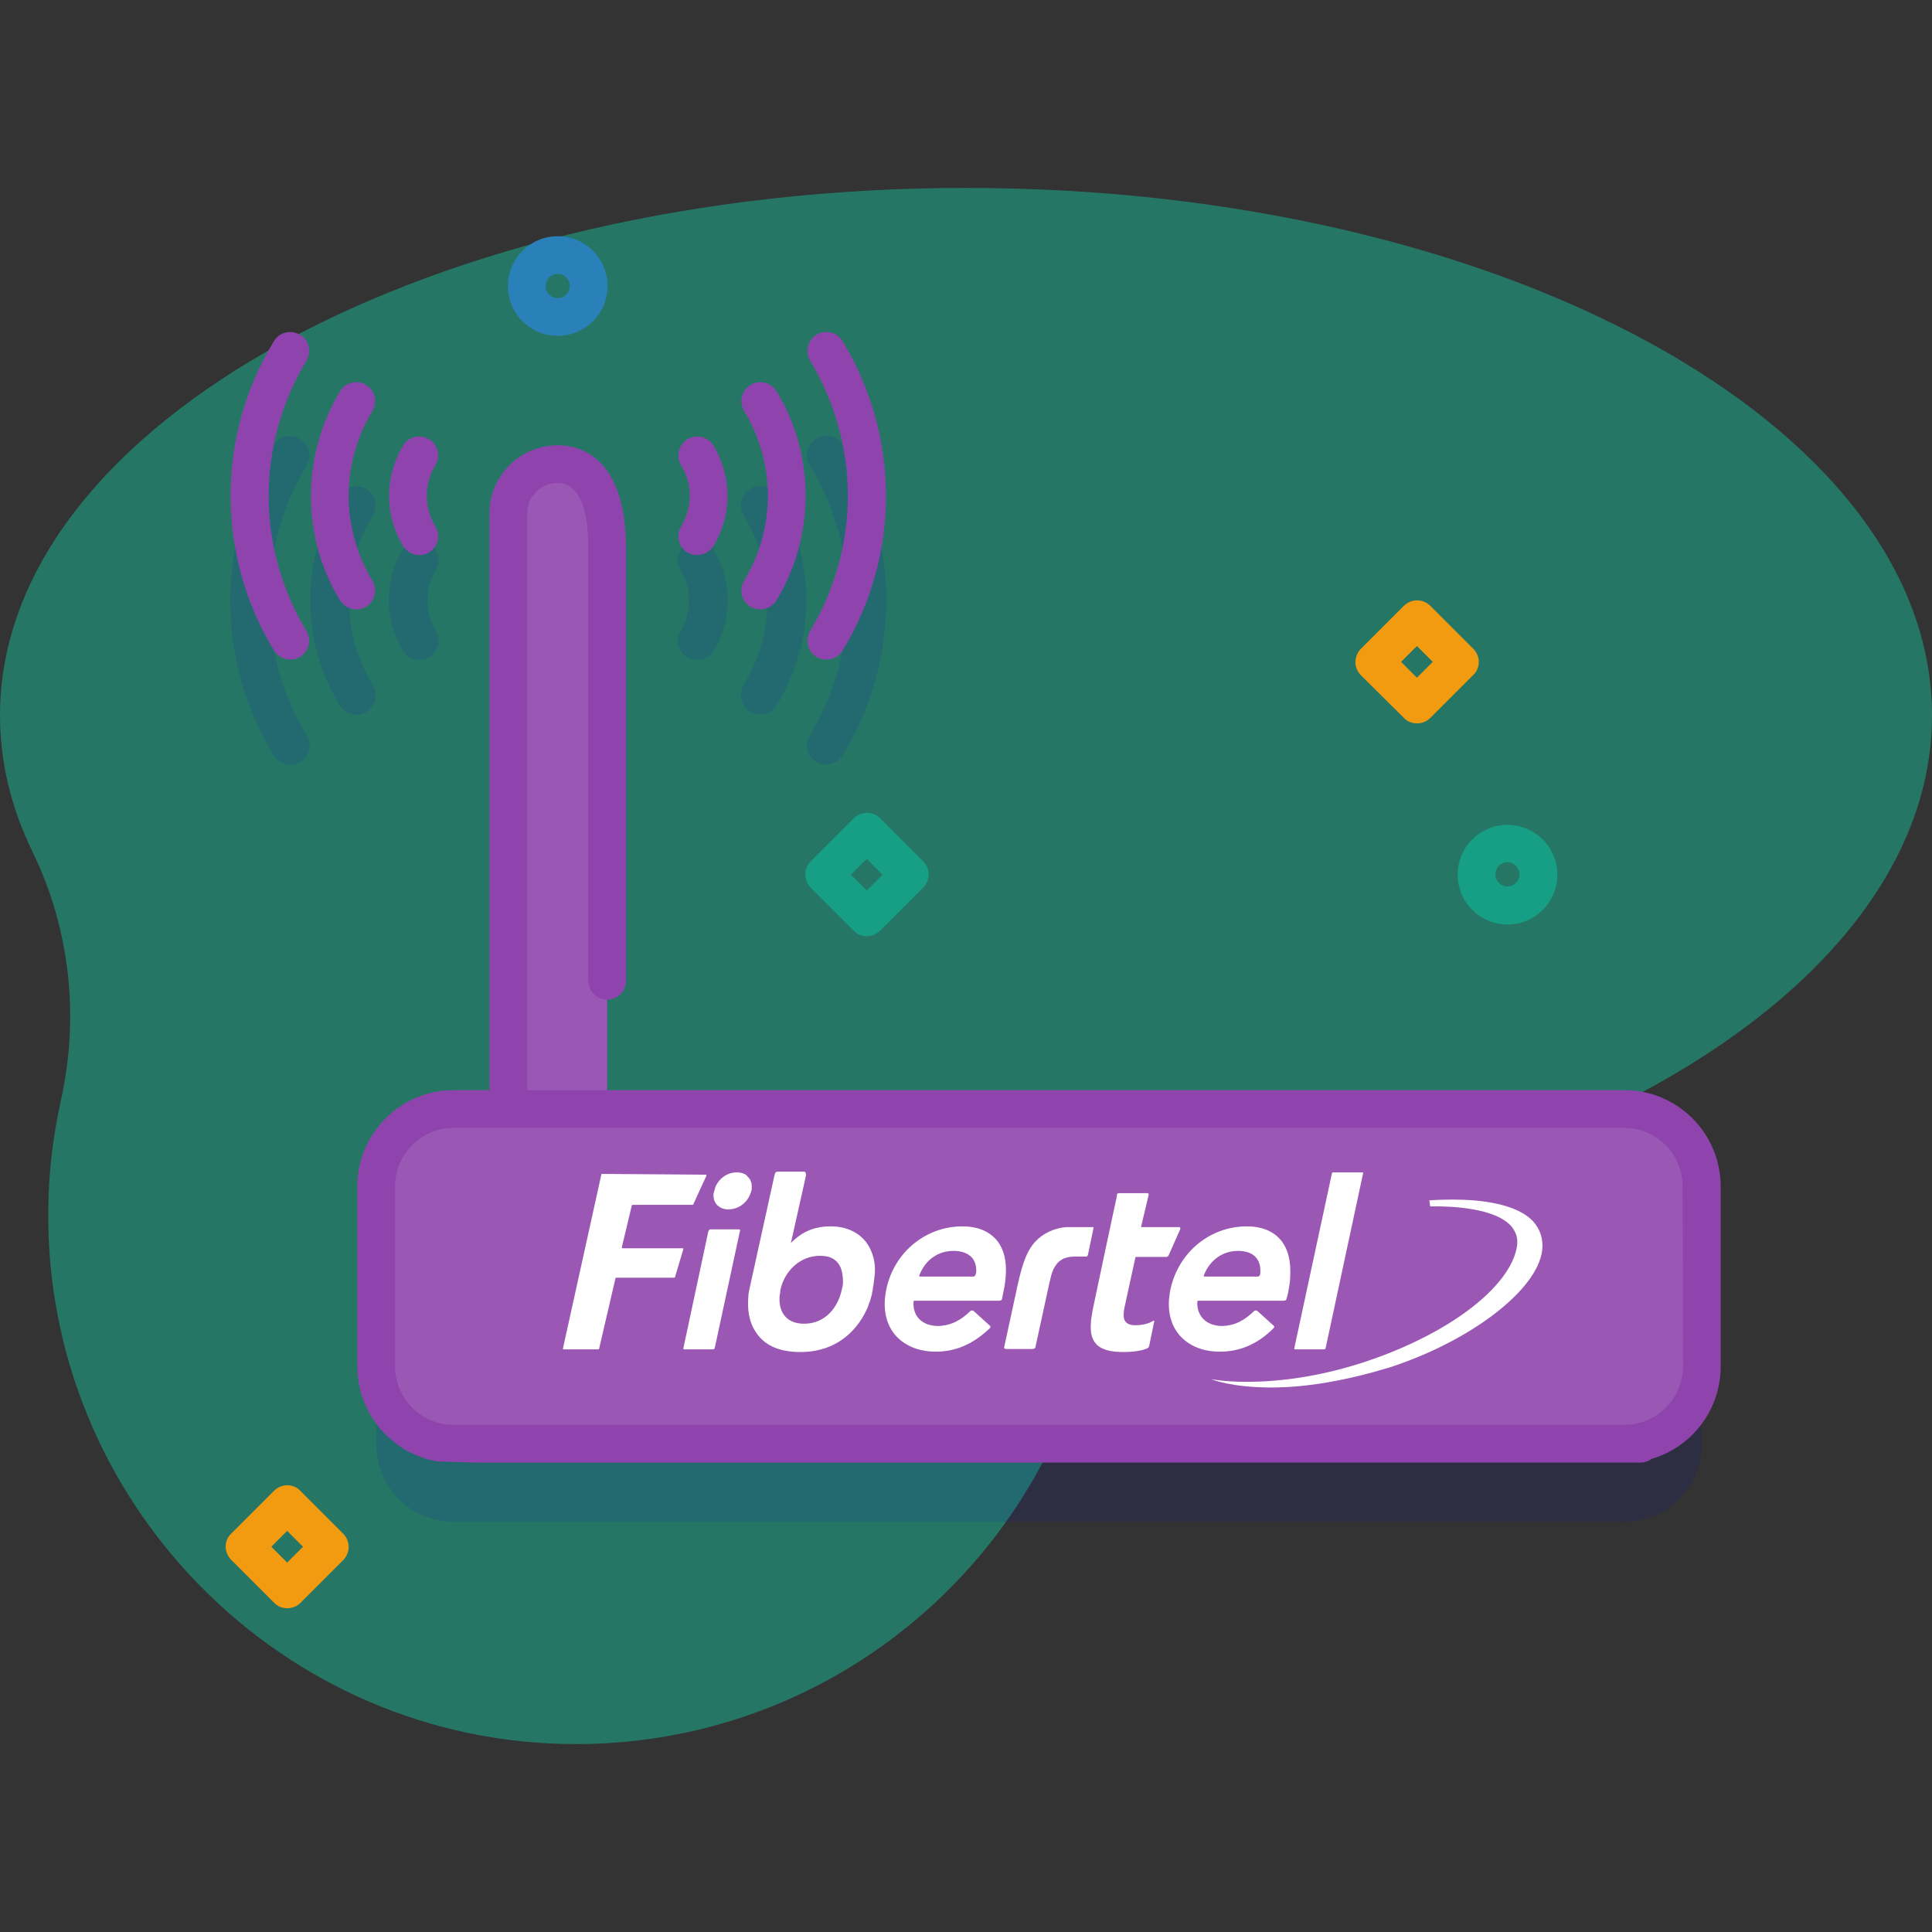 <?xml version="1.0" encoding="utf-8"?>
<!-- Generator: Adobe Illustrator 24.0.3, SVG Export Plug-In . SVG Version: 6.00 Build 0)  -->
<svg version="1.1" id="Capa_1" xmlns="http://www.w3.org/2000/svg" xmlns:xlink="http://www.w3.org/1999/xlink" x="0px" y="0px"
	 viewBox="0 0 512 512" style="enable-background:new 0 0 512 512;" xml:space="preserve">
<rect x="0" y="0" width="512" height="512" fill="#333333" stroke="none"/>
<style type="text/css">
	.st0{opacity:0.5;fill:#1BBB9A;enable-background:new    ;}
	.st1{opacity:0.1;fill:#0000CC;enable-background:new    ;}
	.st2{opacity:0.1;}
	.st3{fill:#0000CC;}
	.st4{fill:#9A58B4;}
	.st5{fill:#8E44AC;}
	.st6{fill:#169F85;}
	.st7{fill:#F29B11;}
	.st8{fill:#2A80B8;}
	.st9{fill:#FFFFFF;}
</style>
<g>
	<path class="st0" d="M512,189.6c0-77.2-114.6-139.8-256-139.8S0,112.4,0,189.6c0,12.5,3,24.6,8.6,36.1c10,20.5,12.5,43.8,7.5,66.1
		c-2,9.1-3.2,18.6-3.3,28.3c-1.2,77.8,62,142.1,139.8,142.1c58.4,0,108.5-35.9,129.4-86.8c11.5-28,35.6-48.9,65.2-55.1
		C443.5,300.2,512,249.3,512,189.6z"/>
	<g>
		<path class="st1" d="M430.5,314.6H160.9V166c0-16.5-5.9-22.3-13.1-22.3s-13.1,5.9-13.1,13.1v157.8h-14.5
			c-11.3,0-20.5,9.2-20.5,20.5v47.7c0,11.3,9.2,20.5,20.5,20.5h0.8h308.7h0.8c11.3,0,20.5-9.2,20.5-20.5v-47.7
			C451,323.8,441.8,314.6,430.5,314.6L430.5,314.6z"/>
		<g class="st2">
			<path class="st3" d="M198.8,188.6c0.8,0.5,1.8,0.7,2.7,0.7c1.7,0,3.4-0.9,4.4-2.5c5.1-8.4,7.8-18,7.8-27.8s-2.7-19.4-7.8-27.8
				c-1.5-2.4-4.6-3.2-7.1-1.7c-2.4,1.5-3.2,4.6-1.7,7.1c4.1,6.8,6.3,14.5,6.3,22.4s-2.2,15.7-6.3,22.4
				C195.6,184,196.4,187.1,198.8,188.6z"/>
			<path class="st3" d="M182.1,174.2c0.8,0.5,1.8,0.7,2.7,0.7c1.7,0,3.4-0.9,4.4-2.5c2.4-4,3.7-8.6,3.7-13.3s-1.3-9.3-3.7-13.3
				c-1.5-2.4-4.6-3.2-7.1-1.7c-2.4,1.5-3.2,4.6-1.7,7.1c1.5,2.4,2.2,5.2,2.2,8s-0.8,5.6-2.2,8C178.9,169.6,179.7,172.7,182.1,174.2
				L182.1,174.2z"/>
			<path class="st3" d="M216.3,201.9c0.8,0.5,1.8,0.7,2.7,0.7c1.7,0,3.4-0.9,4.4-2.5c7.5-12.4,11.5-26.6,11.5-41.1
				s-4-28.7-11.5-41.1c-1.5-2.4-4.6-3.2-7.1-1.7c-2.4,1.5-3.2,4.6-1.7,7.1c6.5,10.8,10,23.1,10,35.8s-3.5,25-10,35.8
				C213.1,197.3,213.9,200.5,216.3,201.9z"/>
			<path class="st3" d="M92.5,159.1c0-7.9,2.2-15.7,6.3-22.4c1.5-2.4,0.7-5.6-1.7-7.1c-2.4-1.5-5.6-0.7-7.1,1.7
				c-5.1,8.4-7.8,18-7.8,27.8s2.7,19.4,7.8,27.8c1,1.6,2.7,2.5,4.4,2.5c0.9,0,1.8-0.2,2.7-0.7c2.4-1.5,3.2-4.6,1.7-7.1
				C94.7,174.8,92.5,167,92.5,159.1z"/>
			<path class="st3" d="M111.1,174.9c0.9,0,1.8-0.2,2.7-0.7c2.4-1.5,3.2-4.6,1.7-7.1c-1.5-2.4-2.2-5.2-2.2-8s0.8-5.6,2.2-8
				c1.5-2.4,0.7-5.6-1.7-7.1c-2.4-1.5-5.6-0.7-7.1,1.7c-2.4,4-3.7,8.6-3.7,13.3s1.3,9.3,3.7,13.3
				C107.7,174.1,109.3,174.9,111.1,174.9L111.1,174.9z"/>
			<path class="st3" d="M79.5,116.3c-2.4-1.5-5.6-0.7-7.1,1.7C65,130.4,61,144.6,61,159.1s4,28.7,11.5,41.1c1,1.6,2.7,2.5,4.4,2.5
				c0.9,0,1.8-0.2,2.7-0.7c2.4-1.5,3.2-4.6,1.7-7.1c-6.5-10.8-10-23.1-10-35.8c0-12.6,3.5-25,10-35.8
				C82.7,120.9,82,117.8,79.5,116.3L79.5,116.3z"/>
		</g>
		<g>
			<g>
				<path class="st4" d="M160.9,356.3h-26.2V136.1c0-7.2,5.9-13.1,13.1-13.1s13.1,5.9,13.1,22.3L160.9,356.3z"/>
				<path class="st4" d="M430.5,382.6H120.2c-11.3,0-20.5-9.2-20.5-20.5v-47.7c0-11.3,9.2-20.5,20.5-20.5h310.2
					c11.3,0,20.5,9.2,20.5,20.5v47.7C451,373.5,441.8,382.6,430.5,382.6z"/>
				<path class="st5" d="M430.5,288.9H139.7V136.1c0-4.5,3.6-8.1,8.1-8.1c3.7,0,8.1,3,8.1,17.3v114.6c0,2.8,2.2,5,5,5s5-2.2,5-5
					V145.3c0-24.7-12.7-27.3-18.1-27.3c-10,0-18.1,8.1-18.1,18.1v152.8h-9.5c-14.1,0-25.5,11.5-25.5,25.5v47.7
					c0,12.6,9.2,23.2,21.3,25.2l10,0.3h308.7c2.8,0,5-2.2,5-5s-2.2-5-5-5H120.2c-8.6,0-15.5-7-15.5-15.5v-47.7
					c0-8.6,7-15.5,15.5-15.5h310.2c8.6,0,15.5,7,15.5,15.5l0.1,47.7c0,8.6-7,15.5-15.5,15.5h-0.8c-2.8,0-5,2.2-5,5v4.7
					c3.3-0.3,6.8-0.1,10,0.1v-0.1c12.1-2,21.3-12.5,21.3-25.2v-47.7C456,300.3,444.5,288.9,430.5,288.9z"/>
			</g>
			<g>
				<g>
					<g>
						<path class="st5" d="M201.5,161.5c-0.9,0-1.8-0.2-2.6-0.7c-2.4-1.4-3.1-4.5-1.7-6.9c4.1-6.8,6.3-14.6,6.3-22.5
							s-2.2-15.7-6.3-22.5c-1.4-2.4-0.7-5.4,1.7-6.9c2.4-1.4,5.4-0.7,6.9,1.7c5.1,8.3,7.7,17.9,7.7,27.7s-2.7,19.3-7.7,27.7
							C204.8,160.6,203.1,161.5,201.5,161.5L201.5,161.5z"/>
					</g>
					<g>
						<path class="st5" d="M184.8,147.1c-0.9,0-1.8-0.2-2.6-0.7c-2.4-1.4-3.1-4.5-1.7-6.9c1.5-2.4,2.3-5.2,2.3-8.1s-0.8-5.6-2.3-8.1
							c-1.4-2.4-0.7-5.4,1.7-6.9c2.4-1.4,5.4-0.7,6.9,1.7c2.4,4,3.7,8.6,3.7,13.3c0,4.7-1.3,9.3-3.7,13.3
							C188.1,146.2,186.5,147.1,184.8,147.1L184.8,147.1z"/>
					</g>
					<g>
						<path class="st5" d="M219,174.8c-0.9,0-1.8-0.2-2.6-0.7c-2.4-1.4-3.1-4.5-1.7-6.9c6.5-10.8,10-23.2,10-35.8s-3.5-25-10-35.8
							c-1.4-2.4-0.7-5.4,1.7-6.9c2.4-1.4,5.4-0.7,6.9,1.7c7.5,12.4,11.5,26.5,11.5,41s-4,28.7-11.5,41
							C222.3,174,220.7,174.8,219,174.8L219,174.8z"/>
					</g>
				</g>
				<g>
					<g>
						<path class="st5" d="M94.4,161.5c-1.7,0-3.3-0.9-4.3-2.4c-5.1-8.3-7.7-17.9-7.7-27.7s2.7-19.3,7.7-27.7
							c1.4-2.4,4.5-3.1,6.9-1.7s3.1,4.5,1.7,6.9c-4.1,6.8-6.3,14.6-6.3,22.5c0,7.9,2.2,15.7,6.3,22.5c1.4,2.4,0.7,5.4-1.7,6.9
							C96.2,161.3,95.3,161.5,94.4,161.5L94.4,161.5z"/>
					</g>
					<g>
						<path class="st5" d="M111.1,147.1c-1.7,0-3.3-0.9-4.3-2.4c-2.4-4-3.7-8.6-3.7-13.3s1.3-9.3,3.7-13.3c1.4-2.4,4.5-3.1,6.9-1.7
							s3.1,4.5,1.7,6.9c-1.5,2.4-2.3,5.2-2.3,8.1s0.8,5.6,2.3,8.1c1.4,2.4,0.7,5.4-1.7,6.9C112.9,146.9,112,147.1,111.1,147.1z"/>
					</g>
					<g>
						<path class="st5" d="M76.9,174.8c-1.7,0-3.3-0.9-4.3-2.4c-7.5-12.4-11.5-26.5-11.5-41s4-28.7,11.5-41c1.4-2.4,4.5-3.1,6.9-1.7
							s3.1,4.5,1.7,6.9c-6.5,10.8-10,23.2-10,35.8s3.5,25,10,35.8c1.4,2.4,0.7,5.4-1.7,6.9C78.7,174.6,77.8,174.8,76.9,174.8
							L76.9,174.8z"/>
					</g>
				</g>
			</g>
		</g>
		<g>
			<path class="st6" d="M229.7,248.1c-1.3,0-2.6-0.5-3.5-1.5l-11.3-11.3c-2-2-2-5.1,0-7.1l11.3-11.3c2-2,5.1-2,7.1,0l11.3,11.3
				c2,2,2,5.1,0,7.1l-11.3,11.3C232.3,247.5,231.1,248.1,229.7,248.1z M225.5,231.8l4.2,4.2l4.2-4.2l-4.2-4.2L225.5,231.8z"/>
		</g>
		<g>
			<path class="st7" d="M76.1,426.2c-1.3,0-2.6-0.5-3.5-1.5l-11.3-11.3c-0.9-0.9-1.5-2.2-1.5-3.5s0.5-2.6,1.5-3.5l11.3-11.3
				c0.9-0.9,2.2-1.5,3.5-1.5s2.6,0.5,3.5,1.5l11.3,11.3c2,2,2,5.1,0,7.1l-11.3,11.3C78.7,425.7,77.4,426.2,76.1,426.2z M71.9,409.9
				l4.2,4.2l4.2-4.2l-4.2-4.2L71.9,409.9z"/>
		</g>
		<g>
			<path class="st7" d="M375.5,191.7c-1.3,0-2.6-0.5-3.5-1.5L360.7,179c-2-2-2-5.1,0-7.1l11.3-11.3c2-2,5.1-2,7.1,0l11.3,11.3
				c0.9,0.9,1.5,2.2,1.5,3.5s-0.5,2.6-1.5,3.5l-11.3,11.3C378.1,191.2,376.9,191.7,375.5,191.7L375.5,191.7z M371.3,175.4l4.2,4.2
				l4.2-4.2l-4.2-4.2L371.3,175.4z"/>
		</g>
		<g>
			<path class="st6" d="M399.5,245c-7.3,0-13.2-5.9-13.2-13.2s5.9-13.2,13.2-13.2s13.2,5.9,13.2,13.2S406.8,245,399.5,245z
				 M399.5,228.5c-1.8,0-3.2,1.4-3.2,3.2s1.4,3.2,3.2,3.2s3.2-1.4,3.2-3.2C402.7,230,401.2,228.5,399.5,228.5z"/>
		</g>
		<g>
			<path class="st8" d="M147.8,89c-7.3,0-13.2-5.9-13.2-13.2s5.9-13.2,13.2-13.2S161,68.5,161,75.8C161,83.1,155.1,89,147.8,89z
				 M147.8,72.6c-1.8,0-3.2,1.4-3.2,3.2s1.4,3.2,3.2,3.2s3.2-1.4,3.2-3.2S149.6,72.6,147.8,72.6z"/>
		</g>
	</g>
</g>
<g>
	<g>
		<g>
			<g>
				<path class="st9" d="M159.4,311.1l-10.2,46.2c-0.1,0.2,0.1,0.3,0.2,0.3h9.1c0.2,0,0.3-0.2,0.3-0.3l4.3-18.5
					c0-0.2,0.2-0.2,0.3-0.2h15.2c0.2,0,0.3-0.1,0.3-0.2l2.2-7.4c0-0.2-0.1-0.2-0.2-0.2H165c-0.2,0-0.2-0.2-0.2-0.3l2.6-10.9
					c0-0.2,0.2-0.3,0.3-0.3h15.8c0.2,0,0.3-0.2,0.3-0.3l3.4-7.4c0.1-0.2-0.1-0.3-0.2-0.3L159.4,311.1L159.4,311.1z"/>
			</g>
		</g>
		<g>
			<path class="st9" d="M361.1,310.7h-7.8c-0.2,0-0.3,0.1-0.3,0.2s-0.1,0.2-0.1,0.4l-9.9,46c0,0.2,0.1,0.3,0.2,0.3h7.7
				c0.2,0,0.3-0.2,0.4-0.3l9.9-46.2C361.3,310.9,361.3,310.7,361.1,310.7z"/>
		</g>
		<g>
			<path class="st9" d="M229.3,328.9c-2.1-2.5-5.2-3.9-9.2-3.9c-5.5,0-8.5,2.4-10.5,4.4l4-17.9v-0.1c0-0.1,0-0.1,0-0.2
				c0-0.2-0.1-0.5-0.2-0.6c-0.2-0.1-0.3-0.1-0.5-0.1h-6.6l0,0c-0.6,0-0.8,0.1-1,0.7l-6.8,30.9l0,0c-0.1,0.5-0.2,1.2-0.2,1.8
				c-0.2,2.6,0,6.2,2,9.1c1.9,3,5.4,5.3,11.8,5.3l0,0c10.5,0,15.8-6.8,18-12.2V346c0.2-0.7,0.6-1.4,0.7-2.1c0.2-0.5,0.3-0.9,0.3-1.3
				l0,0c0.1-0.3,0.2-0.7,0.2-1c0.2-1,0.3-2,0.4-2.9C232.3,334.9,231.3,331.4,229.3,328.9z M223.1,341.7c-1,4.8-4.4,9.1-10,9.1
				c-4.9,0-6.8-3.3-6.5-7.3c0.1-0.5,0.2-1.1,0.2-1.6c1-4.8,5-9.1,10.5-9.1c2.4,0,3.9,0.7,4.9,2.1c0.9,1.2,1.2,3,1.2,4.9
				C223.4,340.3,223.3,341,223.1,341.7z"/>
		</g>
		<g>
			<g>
				<path class="st9" d="M195.2,310.7c-3,0-5.4,2.3-5.9,4.9c-0.1,0.2-0.1,0.5-0.2,0.7c-0.1,1.2,0.2,2.2,0.9,3c0.7,0.7,1.7,1.2,3,1.2
					l0,0c3,0,5.4-2.1,6.1-4.9c0.1-0.2,0.1-0.5,0.1-0.7c0.1-1.2-0.2-2.3-1-3C197.7,311.1,196.6,310.7,195.2,310.7z"/>
			</g>
			<g>
				<path class="st9" d="M195.9,325.8h-7.7c-0.2,0.1-0.4,0.2-0.5,0.6l-6.6,30.9c0,0.2,0.1,0.3,0.2,0.3h7.7c0.2,0,0.3-0.2,0.4-0.3
					l6.7-31.1C196.2,326,196.1,325.8,195.9,325.8z"/>
			</g>
		</g>
		<g>
			<path class="st9" d="M264,328.5c-2.1-2.3-5-3.5-9-3.5c-9.5,0-18,6.7-20.1,16.6c-0.2,0.9-0.3,1.9-0.4,2.7
				c-0.3,4.2,0.9,7.7,3.3,10.1c2.4,2.4,5.9,3.8,10.2,3.8l0,0c4.9,0,9.6-1.7,14.3-6.2l0,0c0.3-0.3,0.2-0.6,0-0.7l-4.3-3.9
				c-0.3-0.2-0.7-0.1-0.8,0c-2.4,2.3-4.9,3.9-8.6,4c-4,0-6.8-2.4-6.5-6.5c0.1-0.2,0.2-0.2,0.2-0.2l0,0h22.3l0,0c0.8,0,0.9-0.2,1-0.7
				l0,0l0.3-1.6c0.3-1.3,0.5-2.6,0.6-3.9C266.9,334.2,266,330.8,264,328.5z M258.5,337.8L258.5,337.8c0,0,0,0.3-0.4,0.5h-14.4
				c-0.2-0.2,0-0.5,0-0.5l0,0c1.6-3.9,4.8-6.3,9-6.3c2.1,0,3.7,0.6,4.7,1.6s1.4,2.4,1.3,4.2C258.6,337.4,258.6,337.7,258.5,337.8z"
				/>
		</g>
		<g>
			<path class="st9" d="M312.5,325.2h-9.9c-0.2,0-0.2-0.1-0.2-0.1l2-8.4c0.1-0.4-0.1-0.5-0.5-0.5l0,0h-7.2c-0.6,0-0.7,0.2-0.7,0.4
				v0.1c0,0.1,0,0.1,0,0.2l0,0l-1.8,8.4l0,0l-1.6,7.5l0,0l-3,14.2c-0.2,1.3-0.5,2.6-0.5,3.6c-0.2,2.5,0.2,4.4,1.6,5.8
				c1.4,1.3,3.6,1.9,7.1,1.9c1.8,0,4.5-0.2,6.3-1l0,0c0.3-0.2,0.3-0.2,0.3-0.4h0.1l1.4-6.8l0,0c0-0.2-0.2-0.1-0.2-0.1l0,0l-0.4,0.2
				c-1.1,0.7-3,1-4.3,1c-1.4,0-2.1-0.3-2.6-0.8s-0.7-1.3-0.6-2.4c0-0.5,0.1-1,0.2-1.5l2.9-13.3c0-0.1,0.1-0.1,0.2-0.1h8.1
				c0.2-0.1,0.2-0.2,0.3-0.2h0.1l3.2-7.2C312.8,325.3,312.7,325.2,312.5,325.2z"/>
		</g>
		<g>
			<path class="st9" d="M289.8,325.2h-0.2l0,0l0,0c0,0,0.2,0-0.4,0h-0.6c-0.3,0-0.7,0-1.1,0l0,0h-4.8l0,0c-3.5,0.2-6.5,1.9-8.2,3.7
				c-3,3.1-4,8.2-5,12.4l0,0v0.1l-3.4,15.7c0,0.2,0.1,0.3,0.4,0.4h7.2c0.4-0.1,0.7-0.2,0.7-0.5l3.5-16.1c0.4-1.6,0.7-3.8,1.7-5.3
				c0.9-1.5,2.4-2.6,5.2-2.6h3.1c0.2,0,0.3-0.2,0.4-0.4l1.5-7.2"/>
		</g>
		<g>
			<path class="st9" d="M339.3,328.5c-2-2.3-5-3.5-8.9-3.5c-9.6,0-18,6.7-20.2,16.6c-0.2,0.9-0.3,1.9-0.4,2.7
				c-0.3,4.2,0.9,7.7,3.3,10.1s5.8,3.8,10.2,3.8l0,0c4.9,0,9.7-1.7,14.2-6.2l0,0c0.3-0.3,0.2-0.6,0-0.7l-4.3-3.9
				c-0.3-0.2-0.7-0.1-0.8,0c-2.4,2.3-4.9,3.9-8.5,4c-4,0-6.8-2.4-6.6-6.5c0.1-0.2,0.2-0.2,0.2-0.2l0,0H340l0,0c0.8,0,0.9-0.2,1-0.7
				l0,0l0.4-1.6c0.2-1.3,0.5-2.6,0.5-3.9C342.2,334.2,341.3,330.8,339.3,328.5z M333.9,337.8L333.9,337.8c0,0,0,0.3-0.4,0.5h-14.4
				c-0.2-0.2,0-0.5,0-0.5l0,0c1.6-3.9,4.9-6.3,9-6.3c2.1,0,3.7,0.6,4.6,1.6c1,1,1.4,2.4,1.3,4.2C334,337.4,334,337.7,333.9,337.8z"
				/>
		</g>
	</g>
	<g>
		<path class="st9" d="M336.9,367.7c-10.4,0-15.7-2.1-15.9-2.2l0,0c0,0,3.5,0.7,9.4,0.7c8.1,0,21-1.2,36.4-7.1
			c20.1-7.7,33.2-18.9,35.1-28.2c0.5-2.2,0.1-4-1.2-5.7c-4.2-5.2-16.5-5.5-20.2-5.5c-1,0-1.5,0-1.5,0l-0.2-1.6
			c0.2,0,2.6-0.2,6.3-0.2c7.3,0,17,1.1,21.3,5.9c1.8,2.1,2.6,4.5,2.3,7.5c-1.2,10.5-18.9,24.1-40.5,31.1
			C357,365.8,346.4,367.7,336.9,367.7L336.9,367.7z"/>
	</g>
</g>
</svg>
